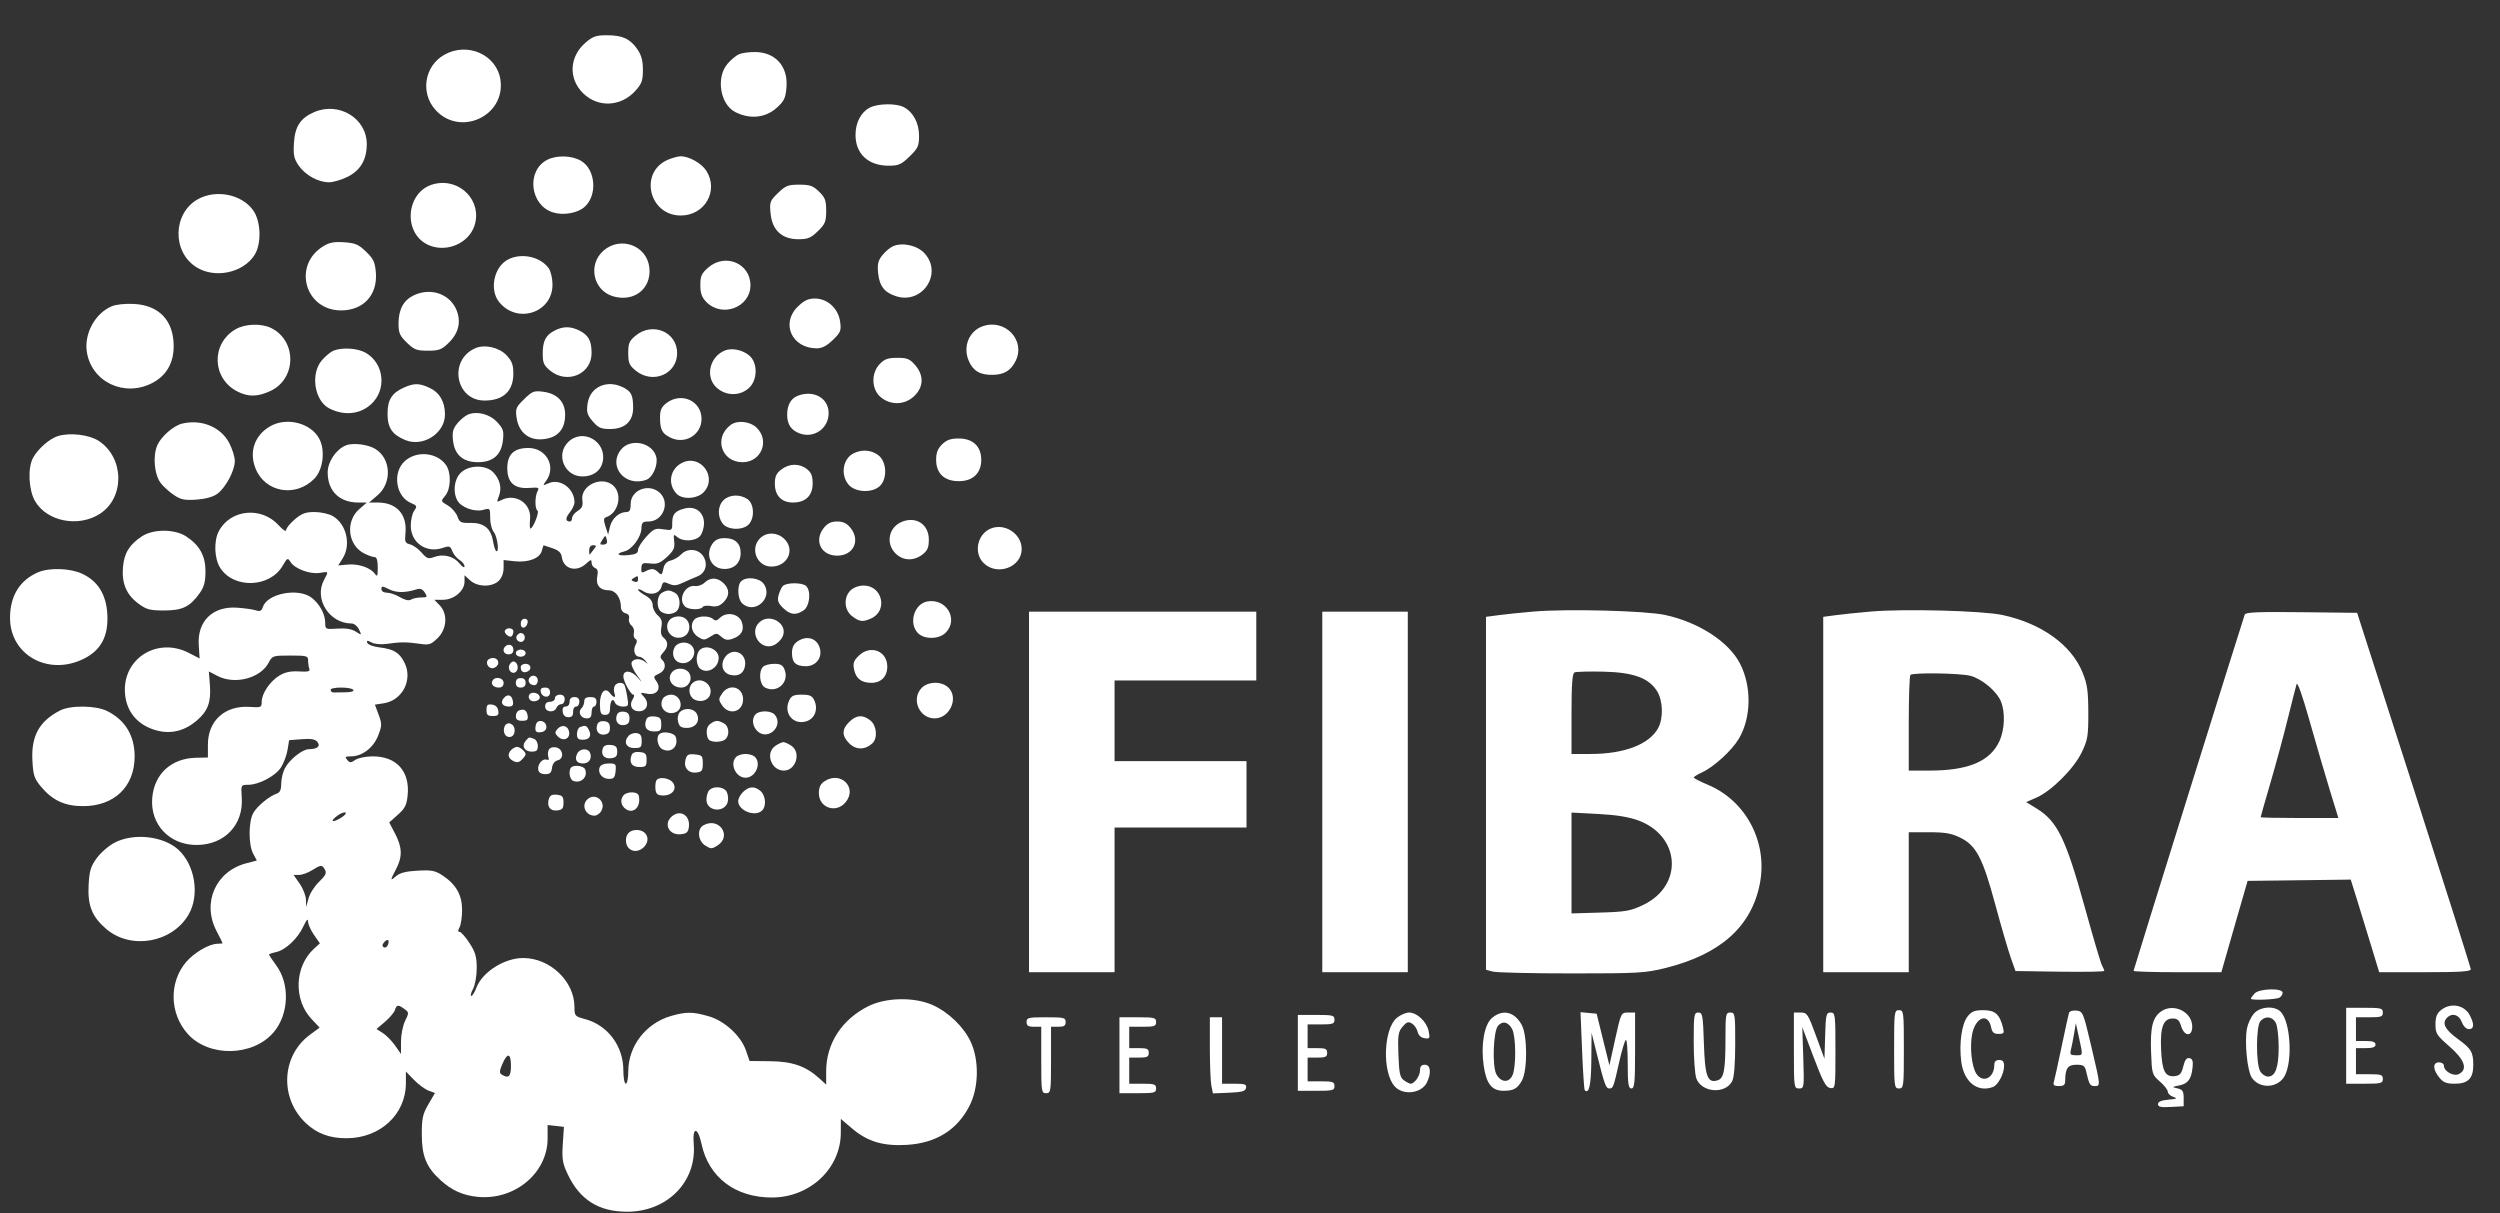 <svg width="68" height="33" viewBox="0 0 68 33" fill="none" xmlns="http://www.w3.org/2000/svg">
<rect x="0" y="0" width="68" height="33" fill="#333333" stroke="none"/>
<path fill-rule="evenodd" clip-rule="evenodd" d="M15.932 1.155C15.483 1.537 15.454 2.142 15.864 2.54C16.27 2.934 16.89 2.904 17.282 2.471C17.456 2.278 17.487 2.192 17.487 1.901C17.487 1.651 17.446 1.499 17.336 1.339C17.138 1.054 16.933 0.96 16.509 0.959C16.217 0.958 16.126 0.989 15.932 1.155ZM12.086 1.489C11.545 1.793 11.427 2.527 11.845 2.989C12.511 3.726 13.748 3.159 13.613 2.179C13.518 1.492 12.721 1.132 12.086 1.489ZM20.107 1.472C20.031 1.502 19.889 1.619 19.792 1.731C19.468 2.104 19.586 2.841 20.003 3.05C20.399 3.249 20.818 3.207 21.121 2.937C21.33 2.75 21.367 2.674 21.392 2.372C21.439 1.797 21.082 1.408 20.512 1.415C20.365 1.416 20.183 1.442 20.107 1.472ZM23.653 2.93C23.416 3.055 23.27 3.337 23.27 3.671C23.27 4.184 23.618 4.507 24.169 4.507C24.444 4.507 24.513 4.476 24.74 4.256C24.969 4.034 24.998 3.971 24.998 3.692C24.997 3.346 24.842 3.054 24.587 2.916C24.38 2.805 23.877 2.812 23.653 2.93ZM8.547 3.049C8.174 3.21 8.024 3.437 7.996 3.88C7.974 4.219 7.995 4.316 8.127 4.507C8.307 4.766 8.656 4.958 8.948 4.958C9.059 4.958 9.284 4.893 9.447 4.813C9.802 4.639 9.976 4.346 9.976 3.919C9.976 3.219 9.221 2.759 8.547 3.049ZM14.879 4.35C14.311 4.649 14.414 5.577 15.037 5.776C15.316 5.866 15.705 5.8 15.897 5.631C16.256 5.317 16.204 4.611 15.805 4.375C15.554 4.226 15.136 4.215 14.879 4.35ZM18.17 4.344C17.376 4.679 17.647 5.862 18.517 5.862C19.17 5.862 19.555 5.191 19.214 4.648C19.082 4.439 18.738 4.246 18.503 4.251C18.438 4.253 18.288 4.294 18.17 4.344ZM11.807 5.005C11.028 5.198 10.939 6.375 11.681 6.676C12.159 6.87 12.743 6.617 12.903 6.146C13.131 5.474 12.514 4.831 11.807 5.005ZM21.161 5.25C20.941 5.465 20.929 5.497 20.96 5.811C21.005 6.263 21.27 6.507 21.716 6.507C21.974 6.507 22.055 6.473 22.246 6.288C22.445 6.095 22.472 6.028 22.472 5.734C22.472 5.451 22.443 5.371 22.278 5.212C22.113 5.052 22.031 5.023 21.74 5.023C21.435 5.023 21.369 5.049 21.161 5.25ZM5.38 5.42C4.702 5.802 4.676 6.841 5.334 7.263C5.838 7.587 6.615 7.426 6.925 6.933C7.117 6.628 7.099 6.024 6.889 5.725C6.581 5.285 5.875 5.142 5.38 5.42ZM8.796 6.696C7.951 7.211 8.291 8.443 9.278 8.443C9.883 8.443 10.27 8.025 10.224 7.422C10.201 7.131 10.161 7.043 9.958 6.847C9.756 6.65 9.666 6.611 9.366 6.59C9.093 6.57 8.963 6.594 8.796 6.696ZM16.418 6.815C15.983 7.192 16.131 7.901 16.678 8.06C17.248 8.226 17.723 7.851 17.663 7.283C17.6 6.681 16.884 6.412 16.418 6.815ZM24.293 6.696C24.216 6.728 24.086 6.837 24.004 6.937C23.884 7.085 23.861 7.178 23.885 7.427C23.92 7.78 24.056 7.956 24.375 8.058C25.089 8.287 25.651 7.438 25.148 6.891C24.95 6.676 24.556 6.586 24.293 6.696ZM13.816 7.06C13.434 7.261 13.306 7.881 13.577 8.216C14.068 8.823 15.028 8.509 15.028 7.742C15.028 7.572 14.982 7.376 14.924 7.295C14.696 6.979 14.178 6.869 13.816 7.06ZM19.266 7.276C19.082 7.436 19.049 7.508 19.049 7.755C19.049 7.973 19.089 8.086 19.209 8.211C19.637 8.653 20.412 8.362 20.412 7.759C20.412 7.164 19.728 6.876 19.266 7.276ZM11.252 8.034C10.975 8.167 10.84 8.418 10.84 8.801C10.84 9.056 10.874 9.134 11.066 9.32C11.265 9.513 11.334 9.539 11.638 9.539C11.941 9.539 12.011 9.513 12.204 9.325C12.478 9.06 12.55 8.744 12.412 8.422C12.224 7.987 11.71 7.815 11.252 8.034ZM21.701 8.339C21.231 8.796 21.539 9.475 22.216 9.475C22.36 9.475 22.488 9.408 22.654 9.247C22.867 9.04 22.885 8.995 22.851 8.747C22.801 8.39 22.506 8.12 22.166 8.12C21.983 8.12 21.874 8.171 21.701 8.339ZM3.027 8.336C2.581 8.532 2.286 9.081 2.362 9.572C2.488 10.385 3.374 10.81 4.133 10.422C4.52 10.224 4.723 9.881 4.724 9.42C4.726 8.721 4.329 8.3 3.637 8.267C3.39 8.255 3.15 8.282 3.027 8.336ZM6.403 8.958C5.737 9.352 5.765 10.291 6.452 10.646C6.752 10.801 7.009 10.797 7.359 10.633C8.065 10.301 8.078 9.275 7.381 8.925C7.112 8.79 6.661 8.805 6.403 8.958ZM26.726 8.875C26.356 9.007 26.185 9.432 26.35 9.814C26.468 10.089 26.657 10.201 26.996 10.196C27.313 10.192 27.497 10.081 27.627 9.814C27.902 9.251 27.335 8.659 26.726 8.875ZM15.079 8.995C14.84 9.121 14.762 9.276 14.762 9.626C14.762 9.87 14.794 9.941 14.966 10.082C15.428 10.459 16.091 10.177 16.091 9.605C16.091 9.27 16.008 9.116 15.76 8.992C15.519 8.871 15.314 8.871 15.079 8.995ZM17.293 9.126C17.117 9.27 17.088 9.336 17.088 9.604C17.088 9.872 17.117 9.938 17.293 10.082C17.755 10.459 18.418 10.177 18.418 9.604C18.418 9.031 17.755 8.749 17.293 9.126ZM12.934 9.469C12.192 9.785 12.384 10.895 13.18 10.895C13.686 10.895 13.961 10.64 13.963 10.17C13.964 9.926 13.927 9.824 13.781 9.666C13.585 9.452 13.188 9.36 12.934 9.469ZM9.073 9.537C8.997 9.567 8.855 9.684 8.758 9.796C8.436 10.167 8.552 10.906 8.964 11.113C9.361 11.312 9.785 11.271 10.085 11.003C10.523 10.614 10.457 9.898 9.956 9.601C9.736 9.471 9.32 9.441 9.073 9.537ZM19.714 9.534C19.302 9.705 19.177 10.245 19.483 10.535C19.739 10.778 20.136 10.781 20.382 10.543C20.606 10.325 20.611 9.881 20.392 9.681C20.216 9.52 19.907 9.453 19.714 9.534ZM23.93 9.9C23.689 10.148 23.702 10.592 23.955 10.803C24.229 11.032 24.615 11.018 24.87 10.77C25.125 10.523 25.133 10.209 24.893 9.932C24.745 9.761 24.676 9.733 24.406 9.733C24.153 9.733 24.059 9.766 23.93 9.9ZM11.006 10.533C10.664 10.68 10.541 10.868 10.541 11.249C10.541 11.637 10.666 11.822 11.025 11.97C11.51 12.169 12.103 11.785 12.103 11.274C12.103 10.927 11.956 10.675 11.681 10.548C11.407 10.422 11.272 10.419 11.006 10.533ZM16.191 10.588C16.076 10.684 16.004 10.822 15.98 10.995C15.95 11.213 15.974 11.289 16.123 11.462C16.276 11.638 16.347 11.669 16.599 11.669C16.995 11.669 17.221 11.461 17.221 11.096C17.221 10.75 17.172 10.648 16.951 10.537C16.68 10.401 16.391 10.421 16.191 10.588ZM14.257 10.856C14.037 11.069 14.017 11.117 14.05 11.354C14.114 11.819 14.467 12.042 14.937 11.916C15.224 11.839 15.377 11.612 15.372 11.271C15.367 10.924 15.154 10.705 14.774 10.655C14.525 10.623 14.478 10.641 14.257 10.856ZM21.696 10.766C21.509 10.839 21.408 11.025 21.411 11.293C21.413 11.545 21.523 11.705 21.75 11.789C22.14 11.933 22.539 11.654 22.539 11.238C22.539 10.826 22.128 10.597 21.696 10.766ZM18.128 10.964C17.993 11.067 17.953 11.154 17.953 11.345C17.953 11.687 18.003 11.786 18.234 11.902C18.627 12.1 19.082 11.828 19.082 11.396C19.082 10.903 18.533 10.654 18.128 10.964ZM12.727 11.277C12.65 11.309 12.52 11.418 12.438 11.518C12.319 11.665 12.296 11.757 12.323 11.989C12.367 12.374 12.597 12.572 13.001 12.572C13.407 12.572 13.634 12.375 13.679 11.982C13.709 11.724 13.69 11.662 13.523 11.482C13.319 11.262 12.977 11.174 12.727 11.277ZM4.958 11.521C4.722 11.577 4.381 11.873 4.279 12.111C4.151 12.407 4.197 12.911 4.373 13.141C4.445 13.236 4.607 13.382 4.731 13.465C4.92 13.591 5.021 13.611 5.341 13.59C5.584 13.573 5.791 13.517 5.906 13.435C6.133 13.274 6.387 12.802 6.387 12.54C6.387 12.431 6.319 12.212 6.237 12.053C6.01 11.616 5.484 11.397 4.958 11.521ZM7.338 11.601C6.918 11.85 6.768 12.301 6.955 12.753C7.219 13.396 8.042 13.535 8.547 13.024C8.788 12.78 8.854 12.253 8.684 11.934C8.453 11.5 7.787 11.335 7.338 11.601ZM19.874 11.558C19.407 11.906 19.62 12.572 20.198 12.572C20.706 12.572 20.945 11.987 20.581 11.634C20.402 11.46 20.056 11.422 19.874 11.558ZM1.575 11.861C1.348 11.931 1.029 12.211 0.897 12.456C0.75 12.73 0.779 13.333 0.954 13.632C1.278 14.185 2.131 14.352 2.715 13.977C3.397 13.539 3.384 12.457 2.69 11.995C2.432 11.824 1.903 11.76 1.575 11.861ZM15.457 12.021C15.106 12.361 15.351 12.959 15.841 12.959C16.13 12.959 16.336 12.813 16.392 12.568C16.517 12.015 15.859 11.63 15.457 12.021ZM25.627 12.085C25.507 12.202 25.463 12.313 25.463 12.508C25.463 12.878 25.686 13.088 26.08 13.088C26.463 13.088 26.69 12.871 26.69 12.508C26.69 12.143 26.463 11.927 26.08 11.927C25.86 11.927 25.75 11.965 25.627 12.085ZM9.406 12.115C9.137 12.227 8.913 12.562 8.913 12.851C8.913 13.357 9.232 13.669 9.749 13.669H9.978L9.774 13.846C9.387 14.182 9.458 14.83 9.908 15.055C10.015 15.109 10.141 15.153 10.189 15.153C10.247 15.153 10.275 15.246 10.275 15.435C10.275 15.673 10.263 15.699 10.195 15.605C10.075 15.44 9.749 15.329 9.457 15.356L9.2 15.38L9.322 15.186C9.556 14.813 9.423 14.251 9.051 14.037C8.945 13.976 8.722 13.927 8.556 13.927C8.311 13.927 8.207 13.966 8.018 14.127C7.888 14.237 7.783 14.369 7.783 14.42C7.783 14.471 7.693 14.413 7.58 14.288C7.111 13.77 6.27 13.851 5.953 14.446C5.811 14.713 5.828 15.192 5.989 15.445C6.355 16.02 7.336 15.989 7.686 15.392C7.816 15.169 7.825 15.165 7.905 15.29C8.023 15.473 8.43 15.624 8.693 15.583C8.947 15.543 8.942 15.535 8.813 15.775C8.535 16.292 8.958 16.959 9.565 16.959C9.633 16.959 9.723 17.032 9.765 17.122C9.841 17.283 9.84 17.283 9.678 17.18C9.566 17.109 9.408 17.083 9.18 17.098C8.853 17.12 8.846 17.117 8.846 16.94C8.846 16.704 8.693 16.424 8.473 16.256C8.114 15.981 7.271 16.143 7.151 16.509C7.115 16.618 7.074 16.638 6.962 16.602C6.883 16.576 6.654 16.543 6.453 16.529C5.787 16.482 5.363 16.894 5.406 17.548L5.43 17.91L5.134 17.758C4.316 17.335 3.396 17.866 3.396 18.759C3.396 19.317 3.719 19.728 4.271 19.871C4.658 19.971 5.023 19.88 5.349 19.602C5.652 19.344 5.744 19.101 5.71 18.644L5.681 18.263L5.917 18.386C6.388 18.631 7.085 18.45 7.308 18.024C7.406 17.836 7.422 17.831 7.895 17.831C8.349 17.831 8.381 17.84 8.381 17.971C8.381 18.047 8.396 18.149 8.415 18.196C8.441 18.262 8.374 18.278 8.132 18.263C7.904 18.25 7.756 18.281 7.599 18.376C7.343 18.531 7.119 18.863 7.118 19.089C7.118 19.242 7.101 19.249 6.792 19.228C6.121 19.183 5.656 19.601 5.655 20.249L5.655 20.605L5.339 20.611C4.662 20.623 4.197 21.047 4.141 21.702C4.079 22.429 4.618 22.994 5.365 22.983C6.113 22.973 6.623 22.433 6.576 21.701C6.553 21.347 6.553 21.347 6.748 21.347C7.041 21.347 7.495 21.107 7.644 20.872C7.717 20.757 7.796 20.544 7.821 20.398L7.864 20.133L8.206 20.106C8.456 20.086 8.569 20.105 8.63 20.177C8.729 20.294 8.635 20.377 8.403 20.378C8.224 20.38 7.877 20.655 7.747 20.9C7.694 21 7.65 21.186 7.65 21.314C7.65 21.476 7.615 21.557 7.533 21.584C7.317 21.658 6.986 21.933 6.885 22.121C6.757 22.363 6.757 22.977 6.886 23.219L6.986 23.407L6.703 23.48C5.868 23.695 5.488 24.554 5.888 25.32C5.979 25.495 6.054 25.645 6.054 25.654C6.054 25.663 5.993 25.67 5.919 25.67C5.694 25.67 5.282 25.909 5.062 26.168C4.594 26.719 4.611 27.56 5.1 28.115C5.671 28.762 6.878 28.743 7.444 28.077C7.856 27.591 7.891 26.778 7.52 26.268C7.409 26.115 7.317 25.977 7.317 25.964C7.317 25.95 7.402 25.92 7.505 25.898C7.763 25.843 8.095 25.534 8.249 25.203C8.336 25.017 8.378 24.972 8.379 25.064C8.38 25.139 8.453 25.303 8.541 25.429L8.701 25.659L8.542 25.804C8.01 26.289 7.979 27.193 8.476 27.72L8.694 27.951L8.425 28.15C7.65 28.723 7.602 29.882 8.325 30.554C8.627 30.835 8.968 30.961 9.426 30.96C10.34 30.959 11.04 30.31 11.04 29.464V29.145L11.261 29.373C11.383 29.498 11.561 29.63 11.657 29.665L11.831 29.73L11.651 30.039C11.497 30.304 11.472 30.421 11.473 30.864C11.474 31.448 11.598 31.749 11.981 32.099C12.287 32.378 12.589 32.514 12.991 32.554C13.999 32.654 14.895 31.907 14.895 30.966V30.6L15.117 30.625L15.339 30.65L15.308 31.121C15.282 31.524 15.301 31.642 15.441 31.938C15.768 32.632 16.283 32.958 17.055 32.959C18.15 32.961 18.956 32.141 18.869 31.115C18.828 30.643 18.98 30.642 19.081 31.114C19.275 32.024 20.002 32.576 21.002 32.572C22.033 32.569 22.869 31.78 22.87 30.81L22.871 30.434L23.176 30.694C23.592 31.05 24.017 31.178 24.657 31.141C25.464 31.094 26.038 30.736 26.375 30.069C26.623 29.578 26.636 28.842 26.405 28.341C26.216 27.932 25.799 27.529 25.364 27.335C24.866 27.114 24.096 27.129 23.617 27.369C22.896 27.731 22.472 28.385 22.472 29.137V29.501L22.29 29.335C21.921 29 21.555 28.871 20.948 28.865L20.388 28.859L20.291 28.576C20.153 28.174 19.711 27.768 19.276 27.642C18.841 27.517 18.663 27.516 18.247 27.636C17.568 27.833 17.09 28.453 17.089 29.138C17.089 29.324 17.058 29.477 17.022 29.477C16.985 29.477 16.955 29.312 16.955 29.11C16.955 28.45 16.528 27.882 15.909 27.718C15.636 27.646 15.626 27.634 15.625 27.383C15.621 26.686 14.96 26.058 14.23 26.058C13.717 26.058 13.116 26.441 12.956 26.869C12.911 26.99 12.849 27.09 12.819 27.09C12.789 27.09 12.81 27.004 12.866 26.899C12.923 26.792 12.967 26.544 12.967 26.331C12.967 26.023 12.931 25.898 12.769 25.65C12.661 25.484 12.54 25.347 12.501 25.347C12.452 25.347 12.452 25.309 12.5 25.223C12.537 25.154 12.569 24.941 12.569 24.748C12.569 24.343 12.404 24.054 12.035 23.811C11.837 23.68 11.741 23.662 11.36 23.682C11.045 23.699 10.877 23.741 10.779 23.827C10.608 23.977 10.607 23.955 10.774 23.638C10.949 23.305 10.942 23.049 10.747 22.676L10.587 22.37L10.822 22.161C11.015 21.989 11.062 21.896 11.088 21.631C11.153 20.982 10.787 20.573 10.14 20.573C9.953 20.573 9.745 20.615 9.666 20.668C9.542 20.753 9.516 20.753 9.443 20.668C9.375 20.588 9.391 20.573 9.545 20.573C9.85 20.573 10.154 20.342 10.284 20.012C10.39 19.74 10.392 19.692 10.299 19.441L10.197 19.166L10.438 19.129C10.946 19.05 11.232 18.495 11.005 18.03C10.868 17.751 10.712 17.655 10.314 17.608C10.152 17.588 10.007 17.533 9.99 17.486C9.966 17.415 9.989 17.413 10.109 17.476C10.198 17.522 10.365 17.536 10.532 17.512C10.879 17.46 11.068 17.46 11.42 17.512C11.672 17.549 11.722 17.533 11.902 17.358C12.158 17.11 12.184 16.697 11.959 16.464L11.814 16.314H12.049C12.346 16.314 12.635 16.072 12.635 15.822V15.647L12.789 15.787C12.99 15.97 13.382 15.976 13.566 15.798C13.646 15.72 13.698 15.583 13.698 15.451V15.233L13.996 15.266C14.37 15.307 14.684 15.187 14.737 14.983C14.759 14.899 14.781 14.831 14.786 14.831C14.791 14.832 14.9 14.868 15.028 14.912C15.198 14.97 15.266 15.035 15.282 15.153C15.325 15.478 15.675 15.575 15.938 15.335C16.07 15.214 16.091 15.21 16.091 15.305C16.091 15.366 16.135 15.431 16.188 15.451C16.256 15.476 16.273 15.544 16.246 15.675C16.198 15.91 16.316 16.056 16.554 16.056C16.745 16.056 16.889 16.255 16.889 16.517C16.889 16.592 16.943 16.663 17.014 16.681C17.094 16.701 17.128 16.753 17.109 16.824C17.093 16.886 17.123 16.972 17.177 17.015C17.23 17.058 17.26 17.147 17.242 17.213C17.224 17.278 17.242 17.352 17.282 17.376C17.332 17.405 17.334 17.457 17.288 17.54C17.21 17.681 17.266 17.863 17.387 17.863C17.433 17.863 17.511 17.914 17.559 17.976C17.634 18.072 17.633 18.077 17.554 18.008C17.428 17.899 17.226 17.906 17.18 18.021C17.16 18.073 17.224 18.225 17.323 18.36C17.487 18.584 17.488 18.589 17.335 18.418C17.166 18.229 16.955 18.218 16.955 18.399C16.955 18.531 17.155 18.895 17.227 18.895C17.261 18.895 17.254 18.949 17.211 19.016C17.103 19.184 17.186 19.347 17.381 19.347C17.599 19.347 17.675 19.125 17.516 18.955C17.402 18.833 17.405 18.831 17.603 18.869C17.865 18.92 18.001 18.733 17.852 18.527C17.767 18.409 17.774 18.39 17.922 18.325C18.096 18.248 18.136 18.067 18.007 17.942C17.947 17.884 17.955 17.838 18.041 17.746C18.179 17.598 18.183 17.452 18.051 17.346C17.981 17.29 17.962 17.201 17.989 17.061C18.019 16.907 17.996 16.83 17.891 16.738C17.815 16.671 17.753 16.547 17.753 16.463C17.753 16.359 17.688 16.272 17.554 16.198C17.445 16.138 17.355 16.066 17.355 16.039C17.355 16.011 17.422 16.032 17.505 16.085C17.702 16.21 17.943 16.146 17.993 15.956C18.027 15.823 18.049 15.814 18.196 15.879C18.325 15.937 18.405 15.931 18.572 15.851C18.688 15.796 18.865 15.719 18.964 15.68C19.197 15.589 19.267 15.336 19.122 15.12C18.988 14.923 18.689 14.904 18.523 15.083C18.46 15.15 18.334 15.224 18.245 15.246C18.132 15.273 18.069 15.344 18.043 15.474C18.008 15.64 17.991 15.652 17.907 15.569C17.793 15.459 17.722 15.453 17.556 15.539C17.454 15.592 17.436 15.578 17.445 15.45C17.453 15.316 17.481 15.302 17.687 15.326C17.879 15.349 17.958 15.318 18.142 15.148C18.324 14.978 18.359 14.903 18.338 14.727C18.314 14.532 18.322 14.52 18.42 14.606C18.57 14.738 18.907 14.725 19.039 14.583C19.099 14.518 19.149 14.359 19.149 14.23C19.149 13.937 18.92 13.759 18.635 13.828C18.364 13.894 18.285 13.983 18.285 14.221C18.285 14.431 18.28 14.434 18.042 14.397C17.823 14.362 17.778 14.383 17.577 14.602C17.454 14.735 17.354 14.896 17.354 14.96C17.354 15.047 17.29 15.081 17.088 15.099C16.796 15.127 16.728 15.061 16.984 14.998C17.191 14.948 17.439 14.612 17.447 14.371C17.453 14.213 17.481 14.185 17.637 14.185C18.029 14.185 18.234 13.684 17.953 13.411C17.665 13.131 17.155 13.319 17.155 13.705C17.155 13.875 17.127 13.927 17.037 13.927C16.84 13.927 16.644 14.104 16.591 14.328L16.541 14.54L16.469 14.318C16.413 14.144 16.416 14.091 16.485 14.068C16.817 13.961 16.938 13.458 16.69 13.217C16.384 12.921 15.778 13.2 15.84 13.608C15.862 13.754 15.833 13.821 15.714 13.896C15.629 13.95 15.56 14.037 15.56 14.09C15.56 14.142 15.535 14.185 15.504 14.185C15.376 14.185 15.373 14.093 15.495 13.942C15.567 13.853 15.626 13.728 15.626 13.663C15.626 13.289 15.239 13.004 14.921 13.144C14.758 13.216 14.756 13.215 14.858 13.074C15.135 12.69 14.86 12.185 14.373 12.185C13.98 12.185 13.798 12.359 13.798 12.733C13.798 13.129 13.994 13.303 14.404 13.271C14.648 13.252 14.675 13.263 14.622 13.358C14.546 13.498 14.545 13.844 14.621 13.89C14.678 13.924 14.499 14.372 14.428 14.377C14.409 14.378 14.404 14.264 14.418 14.124C14.46 13.691 14.021 13.402 13.629 13.606C13.511 13.667 13.506 13.659 13.57 13.496C13.656 13.277 13.599 13.037 13.416 12.846C13.214 12.637 12.755 12.643 12.532 12.86C12.354 13.032 12.312 13.381 12.441 13.614C12.544 13.802 12.909 13.934 13.142 13.869C13.331 13.817 13.333 13.819 13.333 14.088C13.333 14.237 13.377 14.41 13.431 14.473C13.528 14.587 13.587 15.044 13.497 14.99C13.471 14.975 13.432 14.85 13.409 14.714C13.353 14.372 13.158 14.216 12.797 14.223C12.537 14.229 12.501 14.211 12.442 14.047C12.406 13.947 12.289 13.813 12.181 13.749C11.985 13.634 11.985 13.633 12.11 13.483C12.268 13.294 12.277 12.851 12.128 12.644C11.882 12.303 11.332 12.252 11.012 12.541C10.669 12.849 10.762 13.503 11.173 13.679C11.345 13.753 11.352 13.771 11.267 13.89C11.215 13.962 11.173 14.146 11.173 14.299C11.173 14.76 11.594 15.055 12.038 14.904C12.223 14.841 12.247 14.849 12.303 14.992C12.337 15.078 12.425 15.186 12.499 15.231C12.574 15.276 12.635 15.354 12.635 15.403C12.635 15.455 12.579 15.423 12.501 15.328C12.341 15.13 12.061 15.058 11.811 15.15C11.65 15.21 11.611 15.196 11.468 15.031C11.379 14.928 11.238 14.828 11.154 14.807C11.021 14.775 11.006 14.738 11.028 14.508C11.079 13.992 10.789 13.669 10.276 13.669H10.038L10.268 13.473C10.665 13.134 10.639 12.485 10.217 12.216C10.014 12.087 9.597 12.035 9.406 12.115ZM16.894 12.226C16.522 12.684 17.008 13.263 17.584 13.048C17.754 12.985 17.9 12.652 17.852 12.438C17.762 12.04 17.154 11.905 16.894 12.226ZM23.228 12.325C22.931 12.464 22.853 12.902 23.076 13.176C23.254 13.396 23.727 13.419 23.935 13.217C24.142 13.016 24.119 12.556 23.892 12.383C23.704 12.239 23.456 12.218 23.228 12.325ZM18.552 12.589C18.224 12.753 18.151 13.159 18.4 13.427C18.556 13.595 18.958 13.575 19.137 13.391C19.529 12.986 19.055 12.337 18.552 12.589ZM21.252 12.77C21.116 12.874 21.076 12.96 21.076 13.157C21.076 13.48 21.258 13.669 21.568 13.669C21.91 13.669 22.104 13.482 22.104 13.153C22.104 12.946 22.067 12.852 21.948 12.759C21.745 12.599 21.47 12.604 21.252 12.77ZM19.681 13.604C19.522 13.759 19.509 14.038 19.651 14.235C19.784 14.42 20.206 14.435 20.368 14.261C20.533 14.084 20.512 13.699 20.331 13.576C20.127 13.437 19.84 13.45 19.681 13.604ZM24.539 14.19C24.171 14.335 24.081 14.784 24.364 15.059C24.566 15.255 24.852 15.265 25.089 15.084C25.229 14.976 25.264 14.895 25.264 14.674C25.264 14.267 24.921 14.038 24.539 14.19ZM22.411 14.355C22.131 14.7 22.328 15.114 22.771 15.114C23.215 15.114 23.412 14.7 23.132 14.355C23.032 14.232 22.933 14.185 22.771 14.185C22.61 14.185 22.511 14.232 22.411 14.355ZM26.95 14.376C26.581 14.526 26.475 15.044 26.757 15.317C27.125 15.675 27.79 15.428 27.79 14.934C27.79 14.522 27.333 14.219 26.95 14.376ZM3.86 14.588C3.52 14.813 3.377 15.045 3.345 15.426C3.307 15.867 3.439 16.177 3.766 16.419C3.985 16.581 4.073 16.605 4.466 16.605C4.967 16.605 5.172 16.503 5.44 16.121C5.552 15.962 5.589 15.816 5.589 15.54C5.589 15.117 5.43 14.831 5.063 14.59C4.75 14.386 4.168 14.385 3.86 14.588ZM20.678 14.637C20.39 14.916 20.584 15.411 20.981 15.411C21.43 15.411 21.64 14.939 21.322 14.648C21.129 14.473 20.852 14.468 20.678 14.637ZM16.375 14.697C16.307 14.804 16.313 14.821 16.416 14.813C16.498 14.807 16.527 14.767 16.506 14.688C16.468 14.546 16.473 14.545 16.375 14.697ZM19.385 14.78C19.162 15.09 19.341 15.476 19.707 15.476C19.977 15.476 20.146 15.308 20.146 15.04C20.146 14.78 19.992 14.637 19.713 14.637C19.557 14.637 19.457 14.68 19.385 14.78ZM16.025 14.97C16.025 15.047 16.033 15.098 16.044 15.083C16.054 15.068 16.103 15.005 16.151 14.943C16.228 14.847 16.225 14.83 16.133 14.83C16.066 14.83 16.025 14.884 16.025 14.97ZM1.036 15.566C0.535 15.782 0.271 16.212 0.273 16.812C0.276 17.816 1.307 18.391 2.266 17.925C2.748 17.691 2.954 17.304 2.919 16.7C2.888 16.169 2.662 15.806 2.237 15.607C1.913 15.454 1.341 15.435 1.036 15.566ZM17.232 15.726C17.161 15.77 17.164 15.788 17.249 15.819C17.316 15.844 17.354 15.824 17.354 15.764C17.354 15.654 17.35 15.653 17.232 15.726ZM19.166 15.847C19.102 15.909 18.986 15.951 18.908 15.94C18.631 15.902 18.431 16.302 18.631 16.495C18.726 16.588 19.058 16.598 19.114 16.51C19.136 16.476 19.239 16.464 19.344 16.485C19.483 16.512 19.571 16.485 19.674 16.386C19.849 16.215 19.852 16.029 19.681 15.863C19.517 15.704 19.319 15.697 19.166 15.847ZM20.159 15.811C20.046 15.921 20.061 16.287 20.184 16.407C20.516 16.729 21.039 16.273 20.779 15.888C20.664 15.717 20.302 15.672 20.159 15.811ZM21.289 15.944C21.251 15.988 21.2 16.103 21.175 16.198C21.14 16.334 21.167 16.408 21.3 16.537C21.495 16.726 21.649 16.744 21.859 16.601C22.025 16.488 22.068 16.076 21.927 15.94C21.822 15.838 21.378 15.841 21.289 15.944ZM10.375 16.022C10.375 16.081 10.435 16.121 10.524 16.121C10.607 16.121 10.767 16.176 10.88 16.244C11.015 16.323 11.119 16.346 11.18 16.309C11.231 16.277 11.355 16.251 11.456 16.251C11.623 16.25 11.632 16.238 11.555 16.118C11.497 16.026 11.432 15.999 11.339 16.028C11.022 16.128 10.781 16.128 10.583 16.028C10.399 15.936 10.375 15.935 10.375 16.022ZM23.137 16.056C22.939 16.248 22.96 16.594 23.179 16.761C23.379 16.914 23.464 16.924 23.692 16.823C24.158 16.617 24.004 15.927 23.492 15.927C23.359 15.927 23.217 15.979 23.137 16.056ZM18.002 16.126C17.869 16.201 17.846 16.508 17.966 16.624C18.01 16.667 18.108 16.701 18.185 16.701C18.262 16.701 18.361 16.667 18.404 16.624C18.531 16.501 18.501 16.199 18.356 16.123C18.199 16.041 18.151 16.042 18.002 16.126ZM25.221 16.36C24.868 16.425 24.71 16.944 24.962 17.214C25.134 17.399 25.546 17.394 25.727 17.205C26.08 16.838 25.737 16.265 25.221 16.36ZM41.704 16.635C41.368 16.664 40.942 16.708 40.756 16.733L40.419 16.778V21.578V26.377L40.602 26.427C40.703 26.454 41.667 26.477 42.745 26.477C44.564 26.477 44.749 26.466 45.297 26.331C46.798 25.959 47.646 25.2 47.87 24.025C48.084 22.903 47.488 21.776 46.452 21.345C46.243 21.257 46.071 21.169 46.07 21.149C46.069 21.129 46.174 21.064 46.302 21.005C46.621 20.858 47.109 20.41 47.297 20.093C47.639 19.517 47.649 18.66 47.322 18.038C47.011 17.447 46.203 16.925 45.29 16.727C44.756 16.611 42.615 16.556 41.704 16.635ZM50.876 16.635C50.541 16.664 50.115 16.708 49.929 16.733L49.592 16.778V21.611V26.444H50.755H51.918V24.541V22.637H52.469C52.909 22.637 53.08 22.667 53.316 22.783C53.754 22.997 53.928 23.331 54.272 24.605C54.435 25.209 54.626 25.862 54.695 26.057L54.822 26.412L56.029 26.43C56.693 26.439 57.236 26.43 57.236 26.409C57.236 26.388 57.208 26.321 57.174 26.26C57.14 26.198 56.929 25.484 56.705 24.673C56.19 22.811 55.96 22.339 55.4 21.994L55.112 21.817L55.391 21.695C55.8 21.516 56.408 20.909 56.622 20.466C56.786 20.125 56.804 20.02 56.802 19.379C56.8 18.786 56.774 18.606 56.642 18.284C56.336 17.537 55.528 16.957 54.471 16.729C53.928 16.611 51.796 16.555 50.876 16.635ZM27.989 21.541V26.444H29.153H30.316V24.476V22.508H32.11H33.905V21.605V20.702H32.11H30.316V19.605V18.508H32.243H34.171V17.573V16.637H31.08H27.989V21.541ZM35.966 21.541V26.444H37.129H38.292V21.541V16.637H37.129H35.966V21.541ZM61.057 16.716C60.99 16.899 58.033 26.372 58.033 26.407C58.033 26.427 58.571 26.444 59.227 26.444H60.421L60.49 26.202C60.527 26.069 60.688 25.51 60.846 24.96L61.135 23.96L62.537 23.943L63.94 23.925L64.107 24.459C64.198 24.753 64.372 25.319 64.493 25.718L64.714 26.443L65.96 26.444C66.914 26.444 67.206 26.425 67.205 26.364C67.204 26.319 66.508 24.12 65.659 21.476L64.114 16.669L62.601 16.652C61.426 16.638 61.081 16.653 61.057 16.716ZM19.585 16.803C19.501 16.885 19.454 16.894 19.397 16.839C19.298 16.743 18.997 16.745 18.896 16.843C18.762 16.974 18.805 17.207 18.983 17.32C19.137 17.419 19.161 17.418 19.321 17.317C19.483 17.214 19.5 17.214 19.622 17.321C19.722 17.409 19.791 17.421 19.925 17.375C20.171 17.289 20.255 17.135 20.175 16.915C20.096 16.693 19.763 16.63 19.585 16.803ZM18.232 16.843C18.045 17.024 18.186 17.347 18.451 17.347C18.629 17.347 18.75 17.229 18.75 17.056C18.75 16.883 18.629 16.766 18.451 16.766C18.374 16.766 18.276 16.801 18.232 16.843ZM14.164 16.965C14.164 17.122 14.319 17.1 14.351 16.938C14.364 16.874 14.33 16.831 14.268 16.831C14.207 16.831 14.164 16.886 14.164 16.965ZM20.649 16.932C20.364 17.209 20.686 17.71 21.047 17.55C21.137 17.51 21.245 17.406 21.286 17.318C21.451 16.968 20.935 16.655 20.649 16.932ZM13.736 17.146C13.691 17.217 13.861 17.361 13.921 17.303C13.945 17.28 13.964 17.222 13.964 17.175C13.964 17.078 13.793 17.057 13.736 17.146ZM14.06 17.288C13.992 17.395 14.146 17.519 14.238 17.43C14.314 17.355 14.266 17.218 14.164 17.218C14.132 17.218 14.085 17.249 14.06 17.288ZM21.69 17.447C21.589 17.516 21.542 17.614 21.542 17.757C21.542 18.022 21.644 18.121 21.919 18.121C22.19 18.121 22.368 17.898 22.302 17.642C22.229 17.359 21.949 17.27 21.69 17.447ZM18.35 17.607C18.257 17.775 18.322 17.974 18.485 18.024C18.778 18.115 19.017 17.76 18.803 17.553C18.679 17.432 18.43 17.462 18.35 17.607ZM13.743 17.583C13.651 17.672 13.703 17.798 13.831 17.798C13.92 17.798 13.964 17.755 13.964 17.669C13.964 17.545 13.834 17.494 13.743 17.583ZM19.029 17.682C18.985 17.725 18.95 17.835 18.95 17.927C18.95 18.02 18.985 18.13 19.029 18.173C19.218 18.355 19.548 18.177 19.548 17.893C19.548 17.656 19.201 17.515 19.029 17.682ZM14.031 17.766C14.031 17.82 14.09 17.863 14.164 17.863C14.238 17.863 14.297 17.82 14.297 17.766C14.297 17.712 14.238 17.669 14.164 17.669C14.09 17.669 14.031 17.712 14.031 17.766ZM23.359 17.835C23.221 17.969 23.197 18.04 23.23 18.206C23.281 18.458 23.429 18.573 23.704 18.573C23.966 18.573 24.134 18.401 24.134 18.132C24.134 17.704 23.675 17.528 23.359 17.835ZM19.718 17.88C19.584 18.078 19.655 18.306 19.865 18.357C20.087 18.411 20.241 18.311 20.267 18.094C20.31 17.746 19.913 17.592 19.718 17.88ZM13.301 17.927C13.18 17.999 13.273 18.2 13.415 18.173C13.479 18.162 13.54 18.105 13.551 18.048C13.576 17.925 13.425 17.852 13.301 17.927ZM13.854 18.093C13.798 18.233 13.939 18.365 14.04 18.267C14.125 18.185 14.072 17.992 13.964 17.992C13.925 17.992 13.876 18.037 13.854 18.093ZM14.164 18.142C14.164 18.264 14.228 18.311 14.336 18.271C14.478 18.218 14.448 18.056 14.297 18.056C14.224 18.056 14.164 18.095 14.164 18.142ZM20.758 18.134C20.626 18.262 20.659 18.623 20.809 18.701C21.134 18.87 21.476 18.56 21.342 18.218C21.293 18.09 21.233 18.056 21.058 18.056C20.937 18.056 20.801 18.091 20.758 18.134ZM18.298 18.263C18.119 18.436 18.259 18.702 18.528 18.702C18.725 18.702 18.847 18.49 18.75 18.314C18.671 18.171 18.422 18.143 18.298 18.263ZM42.829 18.289C42.767 18.316 42.745 18.606 42.745 19.417V20.508H43.263C44.185 20.508 44.867 20.245 45.105 19.798C45.249 19.528 45.232 19.05 45.069 18.794C44.842 18.438 44.426 18.288 43.61 18.269C43.226 18.26 42.874 18.27 42.829 18.289ZM51.963 18.358C51.938 18.381 51.918 18.976 51.918 19.68V20.96H52.48C53.534 20.96 54.125 20.713 54.381 20.166C54.53 19.848 54.547 19.363 54.421 19.07C54.302 18.794 53.911 18.467 53.598 18.383C53.323 18.309 52.034 18.289 51.963 18.358ZM14.396 18.444C14.341 18.531 14.416 18.637 14.533 18.637C14.586 18.637 14.629 18.579 14.629 18.508C14.629 18.375 14.469 18.33 14.396 18.444ZM13.399 18.508C13.338 18.605 13.423 18.702 13.569 18.702C13.654 18.702 13.698 18.657 13.698 18.573C13.698 18.436 13.476 18.388 13.399 18.508ZM14.031 18.573C14.031 18.659 14.075 18.702 14.164 18.702C14.252 18.702 14.297 18.659 14.297 18.573C14.297 18.487 14.252 18.444 14.164 18.444C14.075 18.444 14.031 18.487 14.031 18.573ZM18.83 18.585C18.705 18.706 18.736 18.948 18.886 19.026C19.059 19.116 19.264 19.053 19.315 18.894C19.408 18.61 19.043 18.378 18.83 18.585ZM62.467 18.609C62.446 18.678 62.34 19.097 62.23 19.54C62.121 19.984 61.91 20.765 61.761 21.275C61.612 21.786 61.49 22.214 61.49 22.227C61.49 22.24 61.966 22.25 62.547 22.25H63.604L63.371 21.492C63.243 21.075 62.996 20.228 62.821 19.609C62.63 18.929 62.489 18.533 62.467 18.609ZM16.714 18.669C16.693 18.723 16.693 18.81 16.714 18.863C16.765 18.994 16.69 18.985 16.588 18.849C16.454 18.672 16.311 18.841 16.318 19.169C16.323 19.399 16.346 19.444 16.457 19.444C16.556 19.444 16.591 19.4 16.593 19.269C16.597 19.055 16.671 18.968 16.728 19.112C16.752 19.171 16.844 19.218 16.938 19.218C17.097 19.218 17.103 19.205 17.061 18.95C17.037 18.802 17.001 18.657 16.982 18.627C16.926 18.538 16.755 18.565 16.714 18.669ZM25.067 18.714C24.778 19.015 25.002 19.54 25.421 19.54C25.835 19.54 26.085 18.982 25.796 18.702C25.613 18.524 25.243 18.53 25.067 18.714ZM8.992 18.771C9.005 18.809 9.037 18.838 9.064 18.835C9.09 18.833 9.234 18.831 9.382 18.831C9.545 18.831 9.635 18.805 9.611 18.766C9.554 18.677 8.961 18.682 8.992 18.771ZM14.708 18.814C14.741 18.982 14.961 19.001 14.961 18.835C14.961 18.743 14.919 18.702 14.824 18.702C14.729 18.702 14.693 18.736 14.708 18.814ZM19.641 18.863C19.541 19.012 19.541 19.036 19.641 19.186C19.834 19.471 20.212 19.364 20.212 19.024C20.212 18.684 19.834 18.577 19.641 18.863ZM14.395 18.897C14.369 18.938 14.379 19.001 14.418 19.038C14.507 19.125 14.715 19.049 14.679 18.944C14.642 18.836 14.454 18.805 14.395 18.897ZM13.703 18.987C13.6 19.108 13.665 19.218 13.84 19.218C13.939 19.218 13.968 19.182 13.952 19.078C13.926 18.903 13.811 18.861 13.703 18.987ZM15.094 18.992C15.094 19.046 15.035 19.089 14.961 19.089C14.873 19.089 14.828 19.132 14.828 19.218C14.828 19.373 15.078 19.399 15.137 19.25C15.158 19.197 15.217 19.153 15.268 19.153C15.319 19.153 15.36 19.095 15.36 19.024C15.36 18.938 15.316 18.895 15.227 18.895C15.153 18.895 15.094 18.938 15.094 18.992ZM18.031 19.001C17.899 19.23 18.116 19.47 18.369 19.376C18.618 19.283 18.524 18.895 18.252 18.895C18.164 18.895 18.064 18.943 18.031 19.001ZM21.465 19.052C21.297 19.41 21.593 19.746 21.957 19.611C22.169 19.533 22.256 19.279 22.15 19.052C22.09 18.924 22.028 18.895 21.808 18.895C21.588 18.895 21.526 18.924 21.465 19.052ZM15.493 19.089C15.493 19.163 15.449 19.218 15.389 19.218C15.319 19.218 15.291 19.265 15.306 19.363C15.32 19.458 15.373 19.508 15.46 19.508C15.555 19.508 15.591 19.467 15.588 19.363C15.585 19.283 15.622 19.218 15.671 19.218C15.719 19.218 15.759 19.16 15.759 19.089C15.759 19.003 15.715 18.96 15.626 18.96C15.537 18.96 15.493 19.003 15.493 19.089ZM15.892 19.076C15.892 19.14 15.858 19.225 15.817 19.265C15.71 19.369 15.796 19.54 15.956 19.54C16.056 19.54 16.091 19.498 16.091 19.379C16.091 19.29 16.121 19.218 16.158 19.218C16.194 19.218 16.224 19.16 16.224 19.089C16.224 18.994 16.18 18.96 16.058 18.96C15.942 18.96 15.892 18.995 15.892 19.076ZM13.233 19.31C13.233 19.445 13.265 19.476 13.404 19.476C13.543 19.476 13.571 19.449 13.553 19.331C13.54 19.237 13.479 19.178 13.383 19.165C13.261 19.148 13.233 19.175 13.233 19.31ZM1.634 19.325C1.072 19.613 0.847 20.017 0.881 20.675C0.902 21.084 0.932 21.176 1.11 21.391C1.424 21.769 1.757 21.925 2.252 21.927C3.109 21.929 3.662 21.398 3.662 20.573C3.662 20.009 3.404 19.583 2.916 19.341C2.607 19.186 1.921 19.178 1.634 19.325ZM14.114 19.325C14.068 19.343 14.031 19.413 14.031 19.481C14.031 19.571 14.078 19.605 14.202 19.605C14.339 19.605 14.368 19.578 14.351 19.465C14.329 19.317 14.252 19.272 14.114 19.325ZM18.485 19.378C18.438 19.433 18.421 19.543 18.445 19.636C18.478 19.764 18.529 19.799 18.683 19.799C18.925 19.799 19.057 19.607 18.95 19.411C18.866 19.259 18.603 19.241 18.485 19.378ZM16.782 19.439C16.716 19.607 16.808 19.745 16.972 19.722C17.082 19.707 17.122 19.659 17.122 19.54C17.122 19.422 17.082 19.374 16.972 19.358C16.882 19.346 16.806 19.378 16.782 19.439ZM20.558 19.424C20.437 19.542 20.463 19.765 20.613 19.897C20.904 20.152 21.325 19.734 21.073 19.44C20.977 19.327 20.668 19.318 20.558 19.424ZM17.581 19.565C17.501 19.766 17.582 19.895 17.787 19.895C17.963 19.895 17.986 19.874 17.986 19.702C17.986 19.538 17.957 19.505 17.802 19.488C17.686 19.475 17.605 19.503 17.581 19.565ZM23.101 19.634C22.892 19.837 22.894 20.02 23.107 20.227C23.289 20.404 23.538 20.399 23.73 20.217C23.879 20.075 23.847 19.732 23.673 19.595C23.467 19.433 23.296 19.445 23.101 19.634ZM14.609 19.646C14.584 19.671 14.562 19.746 14.562 19.814C14.562 19.904 14.602 19.931 14.712 19.916C14.81 19.902 14.862 19.851 14.862 19.767C14.862 19.639 14.697 19.56 14.609 19.646ZM16.25 19.697C16.184 19.865 16.277 20.003 16.44 19.98C16.55 19.965 16.59 19.917 16.59 19.799C16.59 19.68 16.55 19.632 16.44 19.617C16.35 19.604 16.274 19.636 16.25 19.697ZM19.322 19.689C19.244 19.745 19.212 19.836 19.226 19.963C19.244 20.117 19.284 20.157 19.435 20.174C19.538 20.186 19.665 20.16 19.718 20.118C19.855 20.007 19.836 19.75 19.685 19.672C19.518 19.585 19.465 19.587 19.322 19.689ZM13.724 19.762C13.664 19.915 13.749 20.069 13.881 20.044C13.955 20.031 13.998 19.964 13.998 19.863C13.998 19.679 13.788 19.601 13.724 19.762ZM15.16 19.831C15.087 19.917 15.09 19.951 15.178 20.036C15.32 20.175 15.508 20.098 15.481 19.912C15.455 19.736 15.28 19.691 15.16 19.831ZM15.776 19.777C15.73 19.795 15.693 19.879 15.693 19.965C15.693 20.087 15.728 20.121 15.853 20.121C16.037 20.121 16.101 20.012 16.014 19.847C15.952 19.731 15.918 19.721 15.776 19.777ZM17.094 20.018C16.953 20.183 17.033 20.347 17.256 20.347C17.432 20.347 17.454 20.325 17.454 20.153C17.454 20.006 17.421 19.955 17.315 19.941C17.239 19.93 17.139 19.965 17.094 20.018ZM17.93 19.971C17.839 20.06 17.891 20.313 18.014 20.377C18.251 20.5 18.466 20.307 18.381 20.047C18.343 19.929 18.028 19.875 17.93 19.971ZM14.297 20.153C14.179 20.291 14.265 20.444 14.461 20.444C14.594 20.444 14.629 20.412 14.629 20.289C14.629 20.204 14.582 20.117 14.524 20.096C14.385 20.044 14.392 20.042 14.297 20.153ZM21.091 20.286C20.808 20.479 20.972 20.96 21.321 20.96C21.648 20.96 21.798 20.471 21.527 20.286C21.446 20.231 21.348 20.186 21.309 20.186C21.271 20.186 21.173 20.231 21.091 20.286ZM16.401 20.343C16.332 20.519 16.428 20.646 16.615 20.625C16.751 20.609 16.789 20.57 16.789 20.444C16.789 20.318 16.751 20.278 16.615 20.263C16.505 20.25 16.426 20.28 16.401 20.343ZM13.911 20.392C13.795 20.505 13.813 20.623 13.96 20.699C14.057 20.75 14.114 20.741 14.192 20.665C14.25 20.609 14.297 20.542 14.297 20.517C14.297 20.445 14.146 20.315 14.064 20.315C14.024 20.315 13.955 20.349 13.911 20.392ZM14.921 20.407C14.899 20.463 14.897 20.55 14.918 20.602C14.941 20.66 14.923 20.683 14.869 20.663C14.755 20.621 14.612 20.795 14.641 20.941C14.656 21.015 14.723 21.057 14.829 21.057C14.959 21.057 14.999 21.02 15.015 20.886C15.028 20.779 15.085 20.702 15.17 20.681C15.36 20.633 15.314 20.354 15.111 20.326C15.021 20.314 14.945 20.346 14.921 20.407ZM15.704 20.492C15.618 20.655 15.68 20.766 15.857 20.766C16.022 20.766 16.111 20.632 16.049 20.476C15.997 20.344 15.777 20.354 15.704 20.492ZM17.182 20.532C17.102 20.734 17.183 20.863 17.388 20.863C17.565 20.863 17.587 20.841 17.587 20.67C17.587 20.506 17.558 20.473 17.404 20.456C17.287 20.442 17.207 20.47 17.182 20.532ZM18.645 20.666C18.59 20.882 18.723 21.037 18.944 21.012C19.092 20.995 19.116 20.961 19.116 20.766C19.116 20.559 19.098 20.539 18.902 20.52C18.72 20.503 18.682 20.525 18.645 20.666ZM20.026 20.586C19.838 20.768 20.01 21.154 20.279 21.154C20.548 21.154 20.72 20.768 20.532 20.586C20.488 20.543 20.374 20.508 20.279 20.508C20.184 20.508 20.07 20.543 20.026 20.586ZM16.311 20.872C16.251 21.025 16.38 21.186 16.564 21.186C16.695 21.186 16.727 21.148 16.744 20.976C16.763 20.78 16.751 20.766 16.559 20.766C16.43 20.766 16.337 20.806 16.311 20.872ZM15.537 20.874C15.455 20.954 15.492 21.204 15.593 21.241C15.803 21.32 15.997 21.132 15.916 20.928C15.877 20.83 15.62 20.794 15.537 20.874ZM17.847 21.241C17.826 21.294 17.819 21.405 17.831 21.488C17.848 21.605 17.895 21.637 18.045 21.637C18.282 21.637 18.418 21.464 18.311 21.299C18.216 21.152 17.898 21.112 17.847 21.241ZM22.421 21.254C22.317 21.324 22.273 21.42 22.273 21.573C22.273 21.976 22.746 22.135 23.003 21.818C23.33 21.414 22.858 20.957 22.421 21.254ZM19.295 21.489C19.251 21.532 19.215 21.649 19.215 21.749C19.215 22.096 19.759 22.117 19.802 21.772C19.814 21.676 19.788 21.555 19.744 21.505C19.647 21.392 19.404 21.383 19.295 21.489ZM20.212 21.541C20.139 21.612 20.079 21.723 20.079 21.789C20.079 22.051 20.538 22.231 20.731 22.044C20.85 21.928 20.827 21.64 20.689 21.518C20.528 21.377 20.374 21.384 20.212 21.541ZM16.961 21.631C16.855 21.755 16.889 21.926 17.038 22.017C17.209 22.122 17.387 21.99 17.387 21.759C17.387 21.607 17.356 21.569 17.216 21.553C17.121 21.543 17.006 21.578 16.961 21.631ZM14.932 21.721C14.865 21.928 14.959 22.066 15.153 22.044C15.297 22.028 15.327 21.992 15.327 21.831C15.327 21.669 15.298 21.634 15.15 21.617C15.023 21.603 14.961 21.632 14.932 21.721ZM15.972 21.747C15.805 21.909 15.929 22.186 16.169 22.186C16.233 22.186 16.318 22.128 16.357 22.057C16.501 21.796 16.183 21.541 15.972 21.747ZM9.178 22.186C8.961 22.345 9.028 22.392 9.267 22.249C9.371 22.187 9.43 22.12 9.398 22.101C9.367 22.082 9.267 22.121 9.178 22.186ZM18.256 22.223C18.043 22.43 18.21 22.726 18.521 22.691C18.68 22.674 18.721 22.635 18.738 22.488C18.777 22.164 18.484 22.002 18.256 22.223ZM42.745 23.473V24.845L43.526 24.822C44.224 24.801 44.349 24.779 44.693 24.615C45.797 24.089 45.713 22.735 44.552 22.312C44.294 22.219 43.948 22.164 43.46 22.139L42.745 22.102V23.473ZM19.132 22.449C18.953 22.55 18.982 22.871 19.182 22.998C19.336 23.096 19.361 23.096 19.515 22.998C19.922 22.739 19.555 22.21 19.132 22.449ZM17.102 22.65C16.991 22.757 17.002 22.993 17.121 23.088C17.372 23.291 17.761 22.913 17.553 22.669C17.454 22.553 17.212 22.543 17.102 22.65ZM3.124 22.917C2.963 22.999 2.741 23.19 2.632 23.34C2.465 23.57 2.43 23.688 2.41 24.083C2.381 24.632 2.507 24.942 2.891 25.269C3.562 25.841 4.678 25.646 5.128 24.879C5.438 24.351 5.306 23.524 4.847 23.108C4.44 22.74 3.641 22.651 3.124 22.917ZM8.481 23.674C8.371 23.742 8.215 23.798 8.134 23.799L7.986 23.799L8.15 24.034C8.241 24.163 8.318 24.359 8.321 24.469L8.328 24.67L8.393 24.432C8.429 24.301 8.559 24.099 8.681 23.983C8.856 23.816 8.889 23.748 8.839 23.656C8.761 23.516 8.733 23.517 8.481 23.674ZM10.448 25.631C10.393 25.694 10.39 25.736 10.439 25.765C10.477 25.788 10.527 25.761 10.55 25.704C10.606 25.562 10.544 25.517 10.448 25.631ZM61.327 27.021C61.27 27.082 61.224 27.146 61.224 27.164C61.224 27.216 61.916 27.19 62.005 27.134C62.051 27.105 62.088 27.046 62.088 27.001C62.088 26.87 61.452 26.887 61.327 27.021ZM10.742 27.473C10.719 27.541 10.598 27.686 10.471 27.794L10.241 27.989L10.413 28.099C10.507 28.159 10.657 28.311 10.746 28.438L10.907 28.668V28.333C10.907 28.148 10.957 27.895 11.019 27.769C11.126 27.55 11.126 27.537 11.002 27.446C10.831 27.32 10.79 27.325 10.742 27.473ZM66.401 27.47C66.283 27.563 66.245 27.657 66.245 27.863C66.245 28.11 66.278 28.161 66.628 28.466C67.04 28.825 67.129 29.086 66.884 29.213C66.741 29.288 66.475 29.142 66.475 28.989C66.475 28.938 66.415 28.896 66.342 28.896C66.166 28.896 66.169 29.087 66.347 29.307C66.457 29.443 66.541 29.477 66.769 29.477C67.132 29.477 67.273 29.335 67.273 28.968C67.273 28.616 67.218 28.524 66.848 28.256C66.514 28.013 66.421 27.843 66.544 27.699C66.68 27.54 66.878 27.587 66.961 27.799C67.005 27.915 67.084 27.993 67.154 27.993C67.298 27.993 67.306 27.855 67.176 27.611C67.028 27.333 66.66 27.266 66.401 27.47ZM58.789 27.506C58.553 27.667 58.484 27.937 58.509 28.608C58.532 29.216 58.537 29.233 58.748 29.417C58.867 29.52 58.964 29.645 58.964 29.694C58.964 29.744 59.031 29.807 59.114 29.835C59.238 29.877 59.215 29.89 58.981 29.911C58.786 29.928 58.698 29.966 58.698 30.032C58.698 30.108 58.773 30.125 59.047 30.109L59.396 30.09V29.867C59.396 29.683 59.367 29.637 59.23 29.605C59.069 29.567 59.071 29.564 59.276 29.524C59.515 29.476 59.605 29.353 59.639 29.027C59.656 28.86 59.635 28.798 59.553 28.782C59.475 28.766 59.428 28.829 59.385 29.006C59.337 29.202 59.291 29.255 59.156 29.27C58.893 29.3 58.809 29.139 58.782 28.553C58.754 27.938 58.842 27.703 59.099 27.703C59.227 27.703 59.277 27.749 59.327 27.912C59.413 28.196 59.629 28.205 59.629 27.925C59.629 27.525 59.128 27.276 58.789 27.506ZM61.297 27.58C61.222 27.672 61.142 27.849 61.118 27.972C61.047 28.335 61.125 29.128 61.248 29.311C61.466 29.634 61.975 29.599 62.151 29.25C62.363 28.827 62.297 27.802 62.04 27.525C61.872 27.345 61.463 27.375 61.297 27.58ZM63.816 28.445V29.477H64.315C64.769 29.477 64.813 29.465 64.813 29.348C64.813 29.234 64.769 29.219 64.448 29.219H64.082V28.864V28.509H64.348C64.54 28.509 64.614 28.482 64.614 28.412C64.614 28.342 64.54 28.315 64.348 28.315H64.082V27.993V27.67H64.448C64.769 27.67 64.813 27.655 64.813 27.541C64.813 27.424 64.769 27.412 64.315 27.412H63.816V28.445ZM51.52 28.541C51.52 29.563 51.525 29.606 51.652 29.606C51.78 29.606 51.785 29.563 51.785 28.541C51.785 27.52 51.78 27.477 51.652 27.477C51.525 27.477 51.52 27.52 51.52 28.541ZM53.523 27.641C53.36 27.843 53.282 28.381 53.346 28.875C53.417 29.429 53.785 29.724 54.209 29.566C54.347 29.514 54.511 29.207 54.511 28.996C54.511 28.875 54.476 28.832 54.378 28.832C54.288 28.832 54.245 28.875 54.245 28.965C54.245 29.323 53.931 29.476 53.755 29.203C53.629 29.006 53.573 28.475 53.643 28.126C53.734 27.666 54.075 27.541 54.157 27.936C54.186 28.081 54.231 28.122 54.36 28.122C54.507 28.122 54.52 28.102 54.48 27.944C54.389 27.586 54.265 27.477 53.949 27.477C53.714 27.477 53.63 27.509 53.523 27.641ZM56.276 27.553C56.261 27.6 56.17 28.015 56.074 28.477C55.978 28.938 55.884 29.366 55.865 29.428C55.839 29.515 55.87 29.541 56.002 29.541C56.134 29.541 56.172 29.509 56.173 29.396C56.175 29.059 56.244 28.961 56.478 28.961C56.668 28.961 56.708 28.988 56.742 29.138C56.825 29.5 56.849 29.541 56.974 29.541C57.139 29.541 57.139 29.551 56.879 28.445C56.667 27.541 56.653 27.508 56.482 27.488C56.378 27.477 56.293 27.503 56.276 27.553ZM37.993 27.686C37.627 27.993 37.592 29.174 37.938 29.552C38.171 29.807 38.672 29.741 38.815 29.437C38.938 29.177 38.911 28.961 38.757 28.961C38.661 28.961 38.624 29.004 38.624 29.117C38.624 29.266 38.473 29.477 38.367 29.477C38.34 29.477 38.26 29.436 38.188 29.385C38.08 29.308 38.056 29.198 38.037 28.69C38.017 28.159 38.031 28.067 38.149 27.926C38.258 27.797 38.306 27.78 38.403 27.838C38.468 27.877 38.539 27.978 38.559 28.064C38.583 28.162 38.653 28.227 38.75 28.24C38.891 28.26 38.9 28.244 38.859 28.047C38.805 27.788 38.544 27.541 38.325 27.541C38.238 27.541 38.089 27.607 37.993 27.686ZM40.585 27.686C40.372 27.864 40.275 28.415 40.356 28.981C40.428 29.481 40.574 29.668 40.896 29.669C41.167 29.671 41.278 29.609 41.398 29.388C41.55 29.109 41.547 28.17 41.393 27.882C41.199 27.519 40.878 27.441 40.585 27.686ZM43.033 28.578C43.056 29.154 43.089 29.638 43.105 29.654C43.222 29.767 43.278 29.515 43.284 28.844L43.291 28.09L43.419 28.606C43.641 29.5 43.679 29.606 43.774 29.606C43.878 29.606 43.885 29.586 44.048 28.864C44.112 28.58 44.189 28.32 44.22 28.286C44.25 28.253 44.274 28.536 44.274 28.916C44.274 29.486 44.292 29.606 44.374 29.606C44.459 29.606 44.474 29.448 44.474 28.573V27.541H44.283C44.094 27.541 44.091 27.548 43.934 28.259L43.776 28.978L43.602 28.276L43.429 27.573L43.21 27.552L42.99 27.531L43.033 28.578ZM46.069 28.338C46.069 28.776 46.101 29.224 46.14 29.332C46.278 29.718 46.927 29.77 47.114 29.41C47.168 29.307 47.197 28.949 47.198 28.396C47.199 27.584 47.192 27.541 47.066 27.541C46.941 27.541 46.933 27.584 46.933 28.243C46.933 29.109 46.891 29.331 46.718 29.385C46.444 29.469 46.375 29.283 46.346 28.38C46.321 27.611 46.309 27.541 46.194 27.541C46.078 27.541 46.069 27.601 46.069 28.338ZM48.794 28.573C48.794 29.582 48.797 29.606 48.935 29.606C49.072 29.606 49.075 29.587 49.049 28.773L49.022 27.94L49.331 28.757C49.584 29.425 49.666 29.577 49.782 29.594C49.922 29.615 49.924 29.6 49.924 28.578C49.924 27.59 49.918 27.541 49.794 27.541C49.674 27.541 49.661 27.594 49.644 28.17L49.625 28.799L49.394 28.17C49.178 27.579 49.152 27.541 48.979 27.541H48.794V28.573ZM35.301 28.638V29.67H35.8C36.254 29.67 36.298 29.659 36.298 29.541C36.298 29.428 36.254 29.412 35.932 29.412H35.567V29.09V28.767H35.833C36.054 28.767 36.099 28.746 36.099 28.638C36.099 28.53 36.054 28.509 35.833 28.509H35.567V28.186V27.864H35.932C36.254 27.864 36.298 27.848 36.298 27.735C36.298 27.617 36.254 27.606 35.8 27.606H35.301V28.638ZM27.923 27.799C27.923 27.9 27.967 27.928 28.122 27.928H28.322V28.832C28.322 29.692 28.328 29.735 28.455 29.735C28.581 29.735 28.588 29.692 28.588 28.832V27.928H28.787C28.942 27.928 28.986 27.9 28.986 27.799C28.986 27.681 28.942 27.67 28.455 27.67C27.967 27.67 27.923 27.681 27.923 27.799ZM30.449 28.703V29.735H30.947C31.401 29.735 31.446 29.724 31.446 29.606C31.446 29.492 31.401 29.477 31.08 29.477H30.715V29.122V28.767H30.98C31.202 28.767 31.246 28.746 31.246 28.638C31.246 28.53 31.202 28.509 30.98 28.509H30.715V28.219V27.928H31.08C31.401 27.928 31.446 27.913 31.446 27.799C31.446 27.682 31.401 27.67 30.947 27.67H30.449V28.703ZM32.908 28.501C32.908 28.958 32.927 29.424 32.95 29.536L32.992 29.74L33.431 29.722C33.788 29.706 33.875 29.681 33.893 29.59C33.911 29.494 33.863 29.477 33.578 29.477H33.24V28.573V27.67H33.074H32.908V28.501ZM61.481 27.777C61.363 27.916 61.36 28.934 61.477 29.138C61.523 29.218 61.619 29.283 61.689 29.283C61.891 29.283 61.98 29.036 61.98 28.477C61.98 28.192 61.944 27.895 61.899 27.815C61.803 27.644 61.61 27.627 61.481 27.777ZM40.745 27.903C40.617 28.054 40.584 29.003 40.701 29.219C40.823 29.445 41.04 29.461 41.138 29.251C41.242 29.03 41.237 28.197 41.131 27.993C41.028 27.795 40.869 27.758 40.745 27.903ZM56.414 28.122C56.387 28.282 56.349 28.477 56.328 28.557C56.297 28.68 56.318 28.703 56.464 28.703C56.663 28.703 56.658 28.728 56.548 28.219L56.463 27.831L56.414 28.122ZM13.665 28.94C13.583 29.129 13.579 29.188 13.647 29.229C13.834 29.344 13.898 29.284 13.898 28.993C13.898 28.641 13.803 28.619 13.665 28.94Z" fill="white"/>
</svg>
